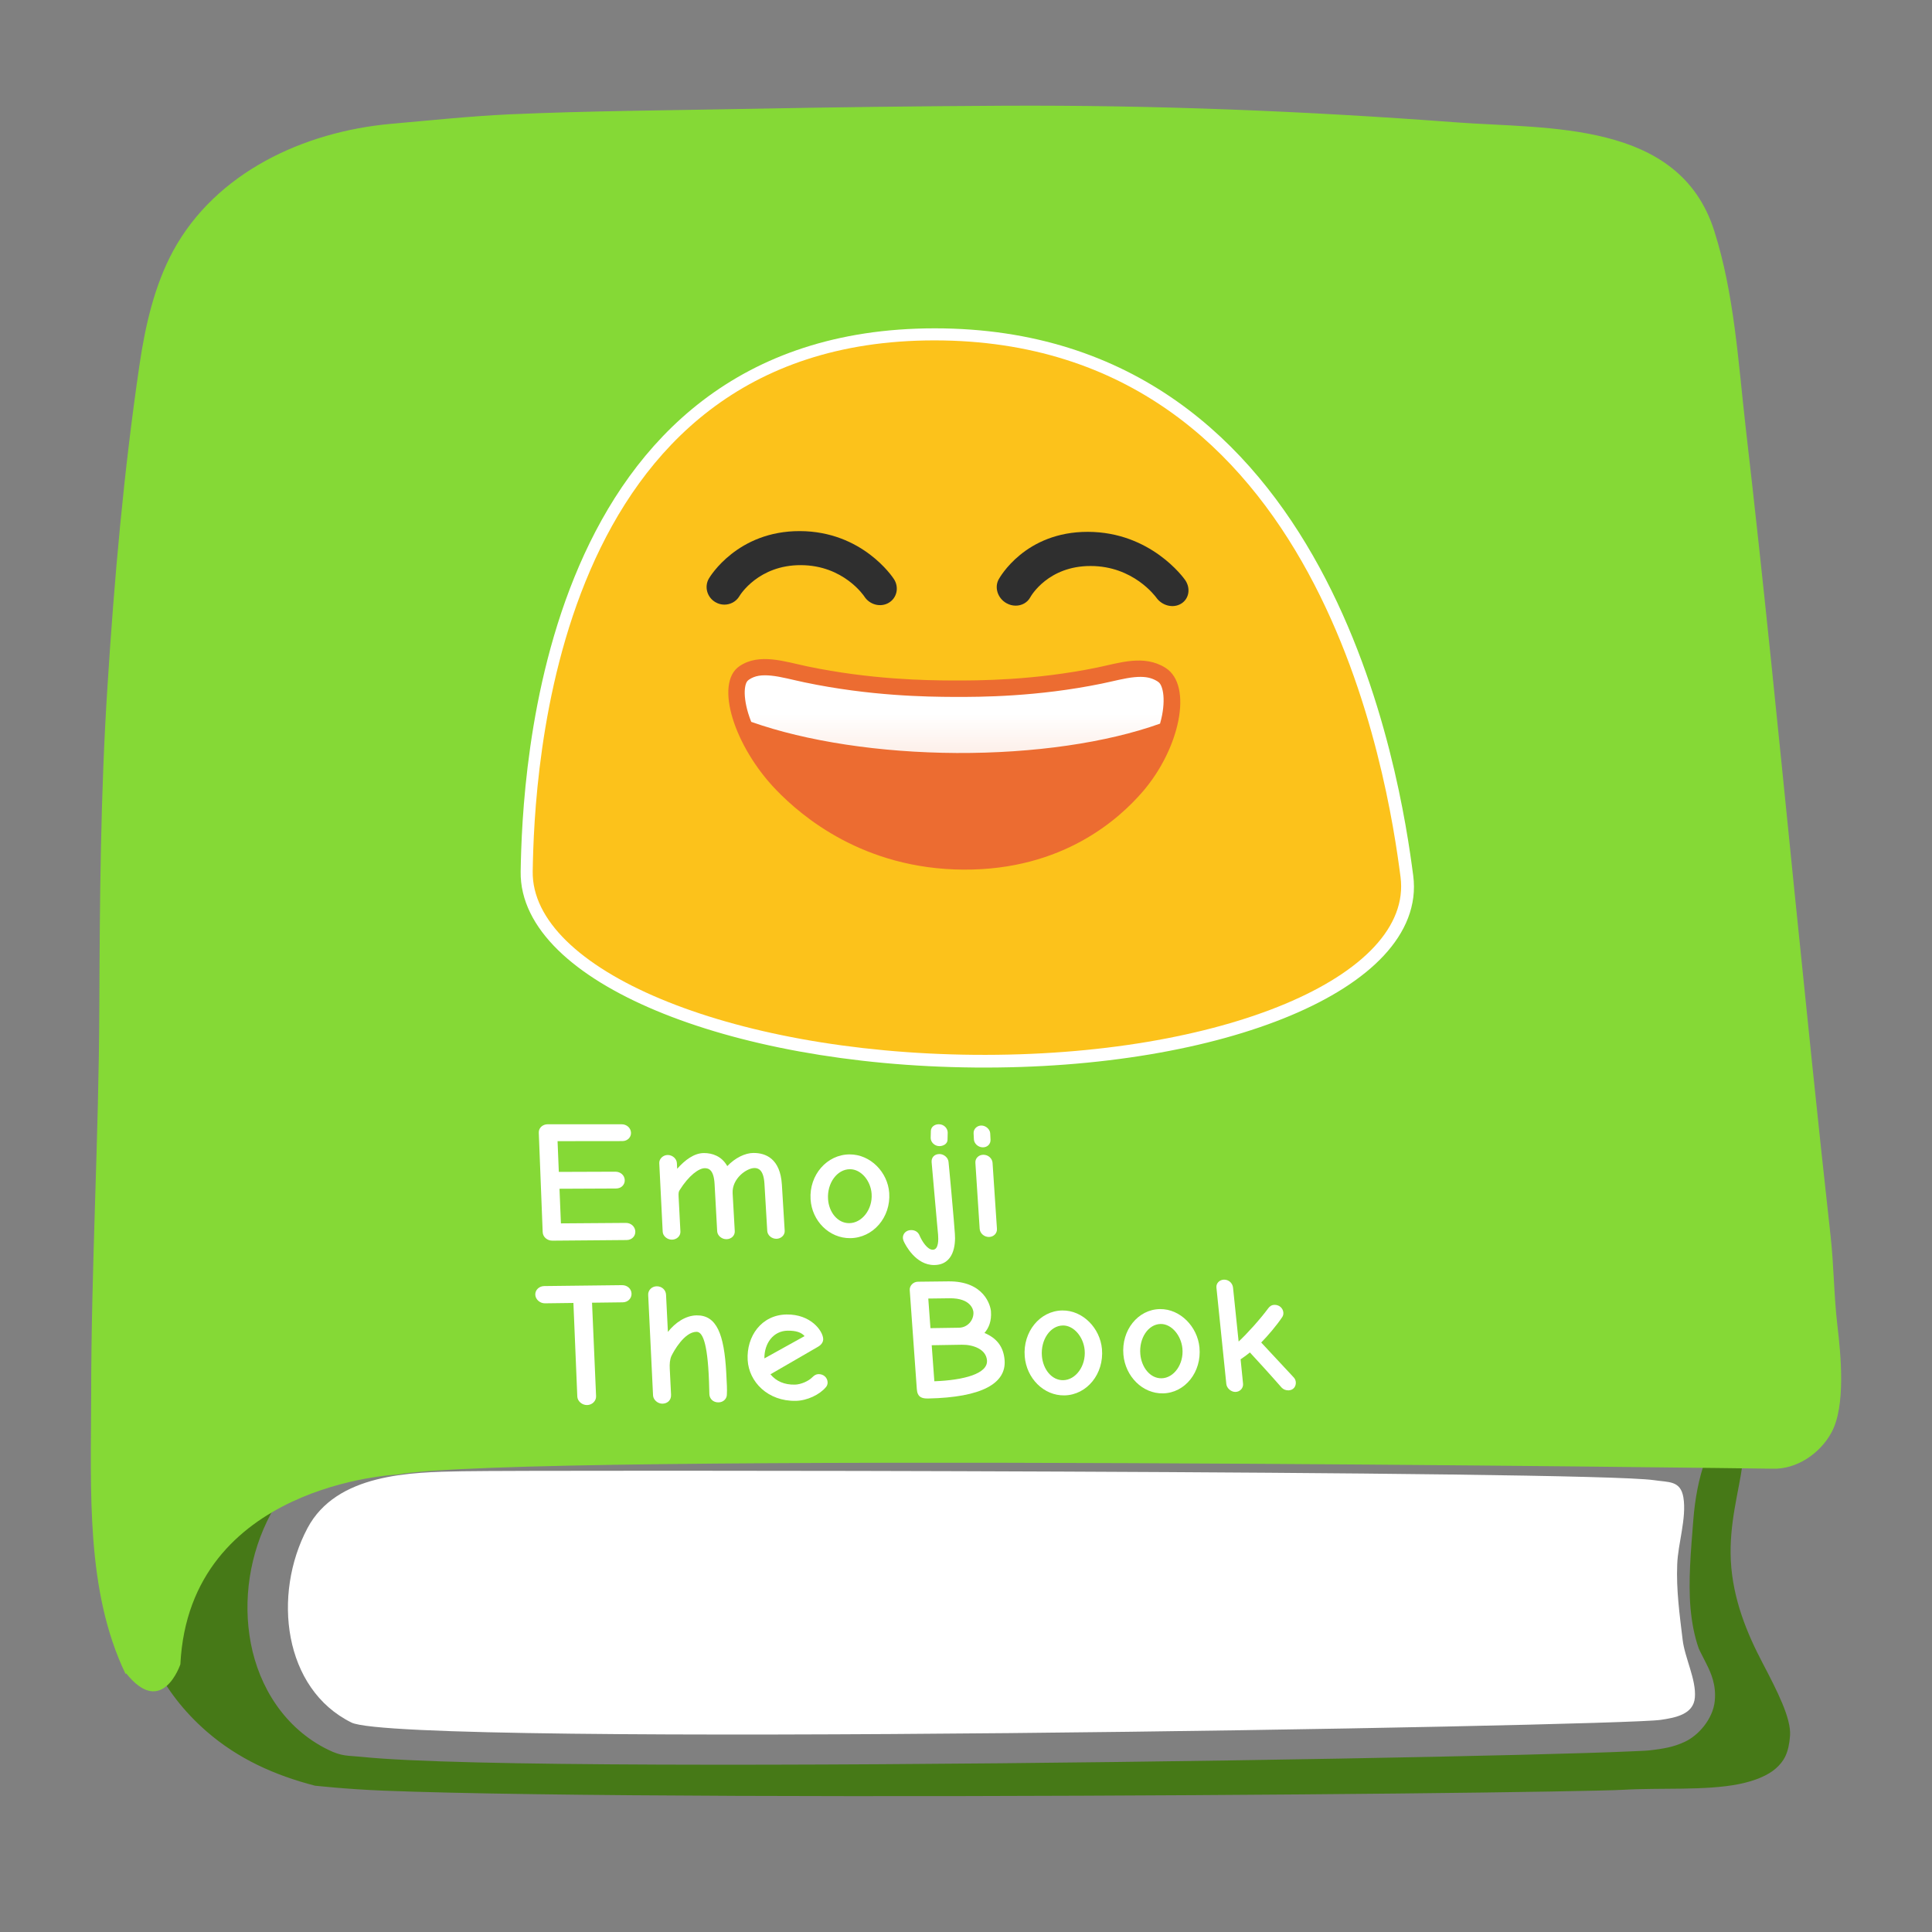 <?xml version="1.0" encoding="UTF-8" standalone="no"?>
<svg
   xmlns:dc="http://purl.org/dc/elements/1.1/"
   xmlns:cc="http://creativecommons.org/ns#"
   xmlns:rdf="http://www.w3.org/1999/02/22-rdf-syntax-ns#"
   xmlns:svg="http://www.w3.org/2000/svg"
   xmlns="http://www.w3.org/2000/svg"
   xmlns:xlink="http://www.w3.org/1999/xlink"
   xmlns:sodipodi="http://sodipodi.sourceforge.net/DTD/sodipodi-0.dtd"
   xmlns:inkscape="http://www.inkscape.org/namespaces/inkscape"
   width="128"
   height="128"
   style="enable-background:new 0 0 128 128;"
   version="1.1"
   id="svg14"
   sodipodi:docname="emoji_u1f4d7.svg"
   inkscape:version="0.92.2 (5c3e80d, 2017-08-06)">
  <rect width="100%" height="100%" fill="#808080" stroke="none"/>
  <defs
     id="defs18">
    <linearGradient
       gradientTransform="translate(2.222,-8.517)"
       inkscape:collect="always"
       xlink:href="#linearGradient4365"
       id="linearGradient4367"
       x1="95.743"
       y1="70.878"
       x2="95.743"
       y2="82.469"
       gradientUnits="userSpaceOnUse" />
    <linearGradient
       inkscape:collect="always"
       id="linearGradient4365">
      <stop
         style="stop-color:#ffffff;stop-opacity:1;"
         offset="0"
         id="stop4361" />
      <stop
         style="stop-color:#ffffff;stop-opacity:0.787"
         offset="1"
         id="stop4363" />
    </linearGradient>
  </defs>
  <sodipodi:namedview
     pagecolor="#ffffff"
     bordercolor="#666666"
     inkscape:document-rotation="0"
     borderopacity="1"
     objecttolerance="10"
     gridtolerance="10"
     guidetolerance="10"
     inkscape:pageopacity="0"
     inkscape:pageshadow="2"
     inkscape:window-width="1680"
     inkscape:window-height="987"
     id="namedview16"
     showgrid="false"
     inkscape:zoom="3.8504174"
     inkscape:cx="17.65081"
     inkscape:cy="59.182739"
     inkscape:window-x="0"
     inkscape:window-y="27"
     inkscape:window-maximized="1"
     inkscape:current-layer="text4436" />
  <path
     d="m 110.03,113.945 c -2.81,0.43 -83.36,1.85 -86.74,0.18 -4.51,-2.22 -5.26,-8.47 -2.92,-12.88 1.92,-3.62 6.84,-3.71 10.25,-3.77 5.16,-0.09 74.56,-0.05 78.96,0.59 0.98,0.15 1.76,0.01 1.95,1.15 0.22,1.36 -0.36,3.04 -0.41,4.43 -0.07,1.68 0.16,3.34 0.36,5 0.14,1.19 0.91,2.64 0.81,3.82 -0.09,1.13 -1.32,1.34 -2.26,1.48 z"
     style="fill:#ffffff"
     id="path2"
     inkscape:connector-curvature="0" />
  <path
     style="color:#000000;font-style:normal;font-variant:normal;font-weight:normal;font-stretch:normal;font-size:medium;line-height:normal;font-family:sans-serif;font-variant-ligatures:normal;font-variant-position:normal;font-variant-caps:normal;font-variant-numeric:normal;font-variant-alternates:normal;font-variant-east-asian:normal;font-feature-settings:normal;text-indent:0;text-align:start;text-decoration:none;text-decoration-line:none;text-decoration-style:solid;text-decoration-color:#000000;letter-spacing:normal;word-spacing:normal;text-transform:none;writing-mode:lr-tb;direction:ltr;text-orientation:mixed;dominant-baseline:auto;baseline-shift:baseline;text-anchor:start;white-space:normal;shape-padding:0;clip-rule:nonzero;display:inline;overflow:visible;visibility:visible;isolation:auto;mix-blend-mode:normal;color-interpolation:sRGB;color-interpolation-filters:linearRGB;solid-color:#000000;solid-opacity:1;vector-effect:none;fill:#467917;fill-opacity:1;fill-rule:nonzero;stroke:none;stroke-width:4;stroke-linecap:butt;stroke-linejoin:miter;stroke-miterlimit:4;stroke-dasharray:none;stroke-dashoffset:0;stroke-opacity:1;color-rendering:auto;image-rendering:auto;shape-rendering:auto;text-rendering:auto;enable-background:accumulate"
     d="M 66.5 9.014 C 60.809 9.044 55.109 9.115 49.418 9.225 C 44.2 9.325 39.007 9.354 33.848 9.582 C 31.32 9.698 28.709 9.975 26.076 10.207 C 20.795 10.683 15.647 13.145 13.229 17.586 C 13.229 17.586 13.227 17.588 13.227 17.588 L 13.227 17.59 C 12.157 19.567 11.583 22.011 11.219 24.486 C 10.19 31.47 9.563 38.525 9.115 45.611 L 9.115 45.613 C 8.66 52.626 8.61 59.686 8.58 66.781 L 8.58 66.783 C 8.55 75.437 8.041 84.004 8.041 92.494 L 8.041 92.496 C 8.036 96.783 7.886 101.083 8.545 104.904 C 9.204 108.725 10.58 112.005 13.691 114.715 L 13.693 114.717 C 15.773 116.523 18.185 117.614 20.879 118.309 L 20.881 118.309 L 20.883 118.309 C 20.847 118.299 22.838 118.533 25.398 118.635 C 27.959 118.736 31.388 118.813 35.387 118.869 C 43.384 118.982 53.664 119.013 63.949 118.994 C 74.234 118.975 84.526 118.908 92.559 118.826 C 100.592 118.745 106.543 118.638 107.541 118.578 C 109.987 118.433 112.986 118.646 115.199 118.203 C 116.306 117.982 117.146 117.614 117.662 117.156 C 118.177 116.699 118.51 116.169 118.596 114.986 C 118.673 113.842 117.75 112.041 116.781 110.188 C 115.743 108.217 114.805 105.947 114.672 103.408 L 114.672 103.406 L 114.672 103.402 C 114.55 100.922 115.206 98.819 115.438 97.045 L 115.674 95.238 L 117.494 95.307 C 118.172 95.332 119.177 94.703 119.58 93.955 L 119.584 93.949 L 119.586 93.943 C 119.755 93.635 119.974 92.581 119.98 91.42 C 119.986 90.259 119.857 88.994 119.744 88.039 C 119.496 85.931 119.496 83.929 119.293 82.107 L 119.293 82.105 C 118.441 74.462 117.67 66.826 116.891 59.197 L 116.891 59.195 C 115.86 48.973 114.851 38.772 113.674 28.594 L 113.674 28.592 C 113.165 24.143 112.901 19.787 111.664 15.9 C 110.721 12.939 108.792 11.799 105.938 11.07 C 103.083 10.342 99.501 10.35 96.311 10.109 C 86.346 9.363 76.49 8.964 66.5 9.014 z M 43.061 9.926 C 47.512 9.926 51.874 10.092 55.928 10.025 L 55.93 10.025 C 66.571 9.863 77.059 10.898 87.434 11.176 L 87.436 11.176 C 90.909 11.271 94.146 11.838 97.256 11.885 L 97.26 11.885 C 100.547 11.926 104.823 12.156 107.732 15.422 L 107.734 15.424 C 109.236 17.106 109.948 19.154 110.289 21.1 L 110.291 21.1 C 110.571 22.699 111.123 24.43 111.34 26.504 L 111.34 26.508 C 112.416 36.637 113.016 46.766 113.734 56.848 L 113.734 56.852 C 114.064 61.314 114.412 65.756 114.85 70.178 L 114.852 70.18 L 114.852 70.184 C 115.375 75.629 115.801 81.502 115.344 87.127 L 115.344 87.133 L 115.342 87.141 C 115.301 87.603 115.212 88.124 114.996 88.664 C 114.46 90.013 113.198 90.692 112.143 90.973 C 111.085 91.254 110.029 91.281 108.99 91.248 C 106.913 91.183 104.696 90.832 104.258 90.824 L 104.256 90.824 C 99.606 90.744 94.945 90.664 90.295 90.584 C 84.557 90.484 78.817 90.395 73.064 90.295 C 67.194 90.205 61.325 90.104 55.469 90.014 C 50.441 89.934 45.431 89.865 40.418 89.785 C 37.222 89.735 34.028 89.694 30.842 89.664 L 30.826 89.664 L 30.812 89.664 C 30.425 89.655 30.01 89.654 29.58 89.654 C 22.895 89.654 19.809 92.856 19.484 93.203 C 19.453 93.345 19.459 93.384 19.344 93.771 C 19.164 94.376 18.841 95.536 17.424 96.018 C 16.814 96.225 15.974 96.18 15.391 95.877 C 14.806 95.573 14.491 95.159 14.283 94.824 C 13.868 94.155 13.768 93.62 13.691 93.34 L 13.688 93.33 L 13.686 93.32 C 13.223 91.548 13.362 89.883 13.381 88.58 C 13.412 85.996 13.582 83.503 13.621 81.062 L 13.621 81.061 C 13.761 73.007 14.042 64.975 14.332 56.953 L 14.332 56.951 C 14.632 48.855 14.971 40.768 15.352 32.682 C 15.492 29.682 15.632 26.686 15.803 23.684 C 15.904 21.85 15.86 19.922 16.463 17.971 C 17.066 16.019 18.584 14.117 21.051 13.137 C 26.586 10.935 32.602 10.201 38.586 9.996 C 40.082 9.945 41.577 9.926 43.061 9.926 z M 107.658 92.105 C 108.424 92.117 109.023 92.151 109.533 92.225 L 109.537 92.225 C 109.66 92.242 110.086 92.239 110.711 92.383 C 111.337 92.528 112.331 93.013 112.826 93.947 L 112.834 93.959 L 112.84 93.973 C 113.287 94.844 113.258 95.971 112.992 96.711 L 112.992 96.713 L 112.99 96.717 C 112.54 97.958 112.294 99.319 112.184 100.73 C 112.022 102.802 111.845 104.745 112.002 106.559 C 112.002 106.559 112.002 106.561 112.002 106.561 C 112.091 107.517 112.257 108.397 112.547 109.219 C 112.587 109.331 112.804 109.725 113.072 110.27 C 113.341 110.815 113.707 111.596 113.611 112.654 L 113.611 112.662 L 113.611 112.67 C 113.487 113.934 112.486 114.983 111.664 115.379 C 110.842 115.775 110.134 115.849 109.645 115.922 C 109.159 115.996 108.797 115.999 108.041 116.033 C 107.28 116.068 106.264 116.104 105.02 116.143 C 102.531 116.22 99.137 116.305 95.133 116.389 C 87.125 116.556 76.681 116.722 66.217 116.822 C 55.752 116.922 45.269 116.957 37.172 116.861 C 33.123 116.814 29.673 116.734 27.098 116.611 C 25.81 116.55 24.744 116.479 23.902 116.391 C 23.061 116.303 22.668 116.384 21.725 115.918 C 18.843 114.499 17.169 111.752 16.619 108.881 C 16.07 106.01 16.535 102.935 17.936 100.307 C 17.936 100.307 17.936 100.305 17.936 100.305 C 19.179 97.952 21.328 96.487 23.516 95.605 C 25.705 94.723 27.988 94.38 29.914 94.346 L 29.916 94.346 C 32.306 94.304 51.184 93.606 69.82 93.002 C 79.138 92.7 88.433 92.42 95.684 92.256 C 99.309 92.174 102.422 92.122 104.781 92.109 C 105.96 92.103 106.892 92.094 107.658 92.105 z "
     id="path4327" />
  <path
     inkscape:connector-curvature="0"
     id="path8"
     style="fill:#85d936;fill-opacity:1"
     d="m 8.36,110.865 c 2.39,2.99 3.59,-0.6 3.59,-0.6 0.6,-11.97 14.36,-12.57 14.36,-12.57 8.08,-1.5 91.11,-0.39 91.11,-0.39 1.61,0.06 3.17,-1.01 3.92,-2.4 0.96,-1.76 0.62,-5.16 0.39,-7.11 -0.23,-1.95 -0.23,-3.95 -0.45,-5.92 -0.85,-7.63 -1.62,-15.26 -2.4,-22.89 -1.03,-10.22 -2.04,-20.43 -3.22,-30.63 -0.5,-4.37 -0.75,-8.86 -2.09,-13.07 -2.33,-7.32 -11,-6.72 -17.11,-7.18 -10.01,-0.75 -19.92,-1.15 -29.97,-1.1 -5.7,0.03 -11.41,0.1 -17.11,0.21 -5.2,0.1 -10.41,0.13 -15.62,0.36 -2.61,0.12 -5.25,0.4 -7.86,0.63 -5.78,0.52 -11.6,3.22 -14.43,8.42 -1.25,2.31 -1.85,4.98 -2.23,7.56 -1.04,7.07 -1.67,14.18 -2.12,21.3 -0.46,7.09 -0.51,14.19 -0.54,21.29 -0.03,8.58 -0.54,17.15 -0.54,25.72 -0.01,6.27 -0.37,12.9 2.28,18.41 z" />
  <path
     style="fill:none;fill-opacity:1;stroke:#ffffff;stroke-width:1.6;stroke-miterlimit:4;stroke-dasharray:none;stroke-opacity:1"
     d="m 61.93,22.553 c -25.446,0 -26.529,28.91 -26.635,35.197 -0.109,6.49 12.956,12.031 29.287,12.176 C 81.009,70.072 93.689,64.704 92.838,58.131 92.014,51.772 87.616,22.553 61.93,22.553 Z"
     id="path4337"
     inkscape:connector-curvature="0" />
  <g
     id="g4314"
     transform="matrix(0.442,0,0,0.442,33.633,19.748)"
     style="stroke-width:2.261">
    <path
       inkscape:connector-curvature="0"
       id="path4505"
       d="m 96.388,57.458 c 0.993,0.015 1.798,0.214 2.566,0.683 0,0 0.002,9e-6 0.002,9e-6 0.317,0.193 0.589,0.498 0.794,1.368 0.206,0.872 0.209,2.2 -0.102,3.711 -0.359,1.739 -1.132,3.709 -2.223,5.628 -6.809,1.1 -27.673,3.562 -60.126,-0.491 -1.233,-1.864 -2.173,-3.762 -2.703,-5.442 -0.475,-1.506 -0.619,-2.828 -0.513,-3.695 0.106,-0.865 0.343,-1.164 0.633,-1.353 0.944,-0.612 2.008,-0.751 3.523,-0.606 1.517,0.146 3.334,0.632 5.252,1.016 0,0 -0.002,-0.002 -0.002,-0.002 10.243,2.052 19.175,2.169 23.398,2.187 4.226,0.019 13.173,-0.018 23.253,-1.987 0,0 1.64e-4,0.002 1.64e-4,0.002 1.891,-0.369 3.67,-0.842 5.185,-0.976 0.379,-0.033 0.731,-0.048 1.062,-0.044 0,0 0,2e-6 0,2e-6"
       style="fill:#ffffff;fill-opacity:1;stroke:none;stroke-width:2.939;stroke-miterlimit:4;stroke-dasharray:none;stroke-opacity:1" />
    <path
       id="path2-3"
       style="fill:#fcc21b;stroke-width:2.261"
       d="m 63.968,6.342 c 58.066,0 68.007,66.051 69.869,80.427 1.924,14.857 -26.74,26.99 -63.873,26.662 C 33.047,113.104 3.509,100.58 3.756,85.909 3.995,71.697 6.445,6.342 63.968,6.342 c 0,0 0,0 0,0"
       inkscape:connector-curvature="0" />
    <path
       inkscape:connector-curvature="0"
       id="path32"
       style="fill:#2f2f2f;stroke-width:2.261"
       d="m 97.229,44.9 c 0.877,1.229 2.539,1.638 3.731,0.903 1.189,-0.734 1.444,-2.31 0.591,-3.542 -0.204,-0.295 -5.147,-7.199 -14.571,-7.221 -9.419,-0.022 -13.222,6.845 -13.387,7.138 -0.658,1.224 -0.128,2.828 1.176,3.558 0.445,0.25 0.911,0.367 1.379,0.368 0.897,0.003 1.753,-0.444 2.192,-1.256 0.112,-0.21 2.69,-4.705 9.058,-4.687 6.374,0.008 9.676,4.536 9.831,4.737 0,0 0,0 0,0" />
    <path
       inkscape:connector-curvature="0"
       id="path34"
       style="fill:#2f2f2f;stroke-width:2.261"
       d="m 31.147,45.585 c 0.42,0.249 0.886,0.365 1.331,0.367 0.91,0.003 1.782,-0.462 2.26,-1.27 0.103,-0.19 2.873,-4.668 9.205,-4.65 6.445,0.018 9.498,4.662 9.529,4.71 0.798,1.234 2.429,1.66 3.66,0.928 1.219,-0.722 1.571,-2.321 0.768,-3.547 -0.188,-0.294 -4.743,-7.172 -14.109,-7.194 -9.342,-0.022 -13.46,6.82 -13.629,7.112 -0.716,1.229 -0.271,2.817 0.986,3.545 0,0 0,0 0,0" />
    <path
       id="path10"
       style="fill:#ec6c31;fill-opacity:1;stroke:none;stroke-width:11.303;stroke-miterlimit:4;stroke-dasharray:none;stroke-opacity:1"
       d="m 34.749,55.173 c 2.979,-2.022 6.816,-0.665 10.206,0.041 9.479,1.977 17.774,2.091 21.757,2.108 3.985,0.017 12.294,-0.027 21.609,-1.932 3.338,-0.682 7.058,-2.016 10.297,0.042 4.133,2.624 2.16,12.093 -3.458,18.585 C 91.726,77.984 83.301,85.769 68.296,85.671 53.328,85.573 44.085,77.702 40.237,73.71 33.952,67.188 30.961,57.75 34.749,55.173 c 0,0 0,0 0,0"
       inkscape:connector-curvature="0" />
    <path
       id="path4314"
       d="m 94.971,56.782 c 0.947,0.014 1.714,0.214 2.448,0.681 0,0 0.002,9e-6 0.002,9e-6 0.303,0.193 0.563,0.495 0.761,1.364 0.198,0.871 0.205,2.197 -0.088,3.704 -0.079,0.408 -0.183,0.829 -0.304,1.258 -8.008,2.871 -18.953,4.454 -30.468,4.402 -11.481,-0.059 -22.541,-1.739 -30.811,-4.667 -0.171,-0.437 -0.325,-0.865 -0.45,-1.279 -0.457,-1.504 -0.598,-2.824 -0.498,-3.69 0.099,-0.863 0.323,-1.163 0.598,-1.351 0.9,-0.613 1.915,-0.751 3.361,-0.606 1.446,0.145 3.18,0.628 5.01,1.011 9.774,2.047 18.293,2.159 22.32,2.176 4.029,0.018 12.561,-0.019 22.167,-1.988 1.802,-0.369 3.497,-0.84 4.941,-0.973 0.361,-0.033 0.697,-0.049 1.013,-0.044 0,0 0,2e-6 0,2e-6"
       style="vector-effect:none;fill:url(#linearGradient4367);fill-opacity:1;stroke:none;stroke-width:1.763;stroke-linejoin:round;stroke-miterlimit:4;stroke-dasharray:none"
       inkscape:connector-curvature="0" />
  </g>
  <g
     id="text4436"
     style="font-style:normal;font-weight:normal;font-size:10.667px;line-height:89.8%;font-family:Sans;letter-spacing:0px;word-spacing:0px;fill:#ffffff;fill-opacity:1;stroke:none;stroke-width:0.2;stroke-linecap:butt;stroke-linejoin:miter;stroke-miterlimit:4;stroke-dasharray:none;stroke-opacity:1"
     aria-label="Emojipedia The Book"
     transform="translate(0.191,-0.486)">
    <path
       id="path4444"
       style="font-style:normal;font-variant:normal;font-weight:bold;font-stretch:normal;font-size:10.667px;line-height:89.8%;font-family:'Comic Neue';-inkscape-font-specification:'Comic Neue Bold';fill:#ffffff;fill-opacity:1;stroke:none;stroke-width:0.2;stroke-miterlimit:4;stroke-dasharray:none;stroke-opacity:1"
       d="m 36.971,81.537 c 0,0 -0.094,-2.293 -0.094,-2.293 0,0 3.748,-0.017 3.748,-0.017 0.344,-0.002 0.59,-0.25 0.575,-0.565 -0.015,-0.315 -0.283,-0.55 -0.626,-0.548 0,0 -3.742,0.013 -3.742,0.013 0,0 -0.083,-2.036 -0.083,-2.036 0,0 4.294,-0.005 4.294,-0.005 0.342,-4.16e-4 0.586,-0.257 0.572,-0.558 -0.015,-0.312 -0.282,-0.557 -0.624,-0.557 0,0 -4.891,0 -4.891,0 -0.345,0 -0.607,0.246 -0.595,0.56 0,0 0.258,6.586 0.258,6.586 0.013,0.32 0.297,0.569 0.645,0.566 0,0 4.916,-0.041 4.916,-0.041 0.345,-0.003 0.591,-0.255 0.576,-0.573 -0.015,-0.317 -0.285,-0.565 -0.629,-0.562 0,0 -4.3,0.031 -4.3,0.031"
       inkscape:connector-curvature="0" />
    <path
       id="path4446"
       style="font-style:normal;font-variant:normal;font-weight:bold;font-stretch:normal;font-size:10.667px;line-height:89.8%;font-family:'Comic Neue';-inkscape-font-specification:'Comic Neue Bold';fill:#ffffff;fill-opacity:1;stroke:none;stroke-width:0.2;stroke-miterlimit:4;stroke-dasharray:none;stroke-opacity:1"
       d="m 49.735,76.872 c -0.564,0.001 -1.219,0.325 -1.742,0.871 -0.375,-0.667 -1.001,-0.865 -1.544,-0.864 -0.653,0.001 -1.259,0.46 -1.775,1.042 0,0 -0.02,-0.38 -0.02,-0.38 -0.014,-0.279 -0.282,-0.535 -0.61,-0.534 -0.304,6.78e-4 -0.571,0.258 -0.557,0.538 0,0 0.227,4.545 0.227,4.545 0.015,0.294 0.308,0.53 0.614,0.527 0.318,-0.003 0.575,-0.243 0.56,-0.537 0,0 -0.12,-2.321 -0.12,-2.321 -0.013,-0.247 0.008,-0.326 0.064,-0.416 0.617,-0.989 1.283,-1.46 1.67,-1.461 0.254,-8.13e-4 0.598,0.098 0.65,1.047 0,0 0.172,3.132 0.172,3.132 0.016,0.293 0.309,0.528 0.612,0.525 0.328,-0.003 0.569,-0.242 0.553,-0.534 0,0 -0.141,-2.502 -0.141,-2.502 -0.055,-0.983 0.929,-1.677 1.446,-1.679 0.24,-7.68e-4 0.606,0.098 0.662,1.044 0,0 0.185,3.121 0.185,3.121 0.017,0.292 0.297,0.526 0.61,0.523 0.301,-0.003 0.564,-0.241 0.546,-0.532 0,0 -0.186,-3.05 -0.186,-3.05 -0.106,-1.743 -1.085,-2.106 -1.876,-2.104 0,0 -4e-6,0 -4e-6,0"
       inkscape:connector-curvature="0" />
    <path
       id="path4448"
       style="font-style:normal;font-variant:normal;font-weight:bold;font-stretch:normal;font-size:10.667px;line-height:89.8%;font-family:'Comic Neue';-inkscape-font-specification:'Comic Neue Bold';fill:#ffffff;fill-opacity:1;stroke:none;stroke-width:0.2;stroke-miterlimit:4;stroke-dasharray:none;stroke-opacity:1"
       d="m 56.139,82.517 c 1.512,-0.013 2.697,-1.381 2.583,-2.998 -0.096,-1.368 -1.24,-2.554 -2.622,-2.551 -1.505,0.003 -2.69,1.367 -2.588,2.978 0.09,1.428 1.23,2.583 2.627,2.571 0,0 0,0 0,0 m -0.02,-4.568 c 0.734,-0.002 1.377,0.757 1.437,1.631 0.071,1.031 -0.639,1.937 -1.483,1.943 -0.775,0.006 -1.348,-0.727 -1.404,-1.595 -0.068,-1.055 0.596,-1.976 1.45,-1.979 0,0 0,0 0,0"
       inkscape:connector-curvature="0" />
    <path
       id="path4450"
       style="font-style:normal;font-variant:normal;font-weight:bold;font-stretch:normal;font-size:10.667px;line-height:89.8%;font-family:'Comic Neue';-inkscape-font-specification:'Comic Neue Bold';fill:#ffffff;fill-opacity:1;stroke:none;stroke-width:0.2;stroke-miterlimit:4;stroke-dasharray:none;stroke-opacity:1"
       d="m 60.739,82.356 c -0.087,-0.222 -0.275,-0.376 -0.57,-0.374 -0.343,0.003 -0.561,0.26 -0.541,0.539 0.005,0.067 0.034,0.145 0.049,0.189 0.113,0.256 0.802,1.601 2.031,1.588 1.297,-0.014 1.42,-1.34 1.364,-2.072 -0.012,-0.155 -0.12,-1.582 -0.234,-2.772 -0.087,-0.989 -0.179,-1.899 -0.186,-1.986 -0.022,-0.284 -0.308,-0.524 -0.6,-0.524 -0.339,7.47e-4 -0.544,0.231 -0.521,0.538 0.012,0.164 0.125,1.361 0.225,2.551 0.092,1.083 0.194,2.124 0.204,2.258 0.022,0.289 0.05,0.99 -0.351,0.993 -0.354,0.003 -0.701,-0.54 -0.871,-0.928 0,0 -4e-6,0 -4e-6,0 m 1.859,-6.831 c 0.003,-0.261 -0.228,-0.555 -0.589,-0.555 -0.268,0 -0.512,0.163 -0.527,0.436 0,0 -0.012,0.469 -0.012,0.469 -0.003,0.273 0.251,0.546 0.578,0.545 0.245,-3.97e-4 0.537,-0.143 0.539,-0.426 0,0 0.011,-0.468 0.011,-0.468"
       inkscape:connector-curvature="0" />
    <path
       id="path4452"
       style="font-style:normal;font-variant:normal;font-weight:bold;font-stretch:normal;font-size:10.667px;line-height:89.8%;font-family:'Comic Neue';-inkscape-font-specification:'Comic Neue Bold';fill:#ffffff;fill-opacity:1;stroke:none;stroke-width:0.2;stroke-miterlimit:4;stroke-dasharray:none;stroke-opacity:1"
       d="m 65.569,77.525 c -0.024,-0.294 -0.286,-0.534 -0.611,-0.533 -0.313,7.1e-4 -0.55,0.241 -0.527,0.536 0,0 0.284,4.374 0.284,4.374 0.023,0.299 0.3,0.54 0.615,0.537 0.315,-0.003 0.553,-0.248 0.529,-0.546 0,0 -0.291,-4.369 -0.291,-4.369 m -0.649,-1.023 c 0.313,-5.38e-4 0.527,-0.218 0.515,-0.512 0,0 -0.021,-0.413 -0.021,-0.413 -0.009,-0.26 -0.284,-0.521 -0.585,-0.521 -0.289,2.8e-5 -0.526,0.228 -0.516,0.51 0,0 0.02,0.402 0.02,0.402 0.011,0.283 0.285,0.533 0.587,0.532 0,0 0,0 0,0"
       inkscape:connector-curvature="0" />
    <path
       id="path4464"
       style="font-style:normal;font-variant:normal;font-weight:bold;font-stretch:normal;font-size:10.667px;line-height:89.8%;font-family:'Comic Neue';-inkscape-font-specification:'Comic Neue Bold';fill:#ffffff;fill-opacity:1;stroke:none;stroke-width:0.2;stroke-miterlimit:4;stroke-dasharray:none;stroke-opacity:1"
       d="m 41.018,85.631 c 0,0 -5.153,0.06 -5.153,0.06 -0.326,0.004 -0.604,0.249 -0.592,0.573 0.012,0.312 0.311,0.574 0.637,0.57 0,0 1.889,-0.024 1.889,-0.024 0,0 0.258,6.202 0.258,6.202 0.013,0.305 0.314,0.57 0.653,0.563 0.339,-0.007 0.604,-0.282 0.591,-0.587 0,0 -0.268,-6.194 -0.268,-6.194 0,0 2.037,-0.026 2.037,-0.026 0.347,-0.004 0.595,-0.272 0.58,-0.582 -0.015,-0.321 -0.286,-0.559 -0.632,-0.555 0,0 0,0 0,0"
       inkscape:connector-curvature="0" />
    <path
       id="path4466"
       style="font-style:normal;font-variant:normal;font-weight:bold;font-stretch:normal;font-size:10.667px;line-height:89.8%;font-family:'Comic Neue';-inkscape-font-specification:'Comic Neue Bold';fill:#ffffff;fill-opacity:1;stroke:none;stroke-width:0.2;stroke-miterlimit:4;stroke-dasharray:none;stroke-opacity:1"
       d="m 47.967,92.864 c 0.019,-0.326 -0.004,-0.743 -0.043,-1.449 -0.14,-2.546 -0.637,-3.801 -1.962,-3.783 -0.725,0.01 -1.416,0.48 -1.903,1.097 0,0 -0.123,-2.469 -0.123,-2.469 -0.015,-0.298 -0.262,-0.558 -0.619,-0.554 -0.333,0.004 -0.579,0.27 -0.564,0.568 0,0 0.322,6.661 0.322,6.661 0.014,0.292 0.314,0.555 0.625,0.548 0.323,-0.007 0.586,-0.222 0.568,-0.595 0,0 -0.086,-1.732 -0.086,-1.732 -0.016,-0.313 0.008,-0.592 0.107,-0.825 0.157,-0.327 0.858,-1.596 1.658,-1.608 0.283,-0.004 0.68,0.289 0.813,2.793 0.039,0.73 0.031,1.044 0.047,1.346 0.016,0.302 0.251,0.542 0.609,0.535 0.321,-0.006 0.555,-0.244 0.551,-0.534 0,0 -4e-6,0 -4e-6,0"
       inkscape:connector-curvature="0" />
    <path
       id="path4468"
       style="font-style:normal;font-variant:normal;font-weight:bold;font-stretch:normal;font-size:10.667px;line-height:89.8%;font-family:'Comic Neue';-inkscape-font-specification:'Comic Neue Bold';fill:#ffffff;fill-opacity:1;stroke:none;stroke-width:0.2;stroke-miterlimit:4;stroke-dasharray:none;stroke-opacity:1"
       d="m 53.645,91.715 c -0.251,0.27 -0.773,0.499 -1.174,0.506 -0.695,0.013 -1.234,-0.219 -1.617,-0.685 0,0 3.151,-1.824 3.151,-1.824 0.245,-0.141 0.354,-0.337 0.342,-0.531 -0.034,-0.536 -0.828,-1.629 -2.425,-1.607 -1.663,0.023 -2.667,1.446 -2.578,3.021 0.082,1.442 1.335,2.739 3.193,2.701 0.756,-0.015 1.572,-0.413 1.979,-0.894 0.08,-0.082 0.132,-0.21 0.124,-0.348 -0.02,-0.31 -0.277,-0.536 -0.604,-0.529 -0.158,0.003 -0.286,0.086 -0.389,0.191 0,0 0,0 0,0 m -3.195,-1.232 c -0.01,-1.011 0.6,-1.823 1.536,-1.837 0.558,-0.008 0.917,0.112 1.126,0.36 0,0 -2.662,1.477 -2.662,1.477"
       inkscape:connector-curvature="0" />
    <path
       id="path4470"
       style="font-style:normal;font-variant:normal;font-weight:bold;font-stretch:normal;font-size:10.667px;line-height:89.8%;font-family:'Comic Neue';-inkscape-font-specification:'Comic Neue Bold';fill:#ffffff;fill-opacity:1;stroke:none;stroke-width:0.2;stroke-miterlimit:4;stroke-dasharray:none;stroke-opacity:1"
       d="m 61.302,93.14 c 3.564,-0.072 5.186,-1.005 5.064,-2.545 -0.069,-0.869 -0.504,-1.449 -1.334,-1.797 0.282,-0.32 0.481,-0.784 0.43,-1.436 -0.028,-0.359 -0.428,-2.01 -2.829,-1.982 0,0 -2.01,0.023 -2.01,0.023 -0.308,0.004 -0.563,0.265 -0.542,0.557 0,0 0.47,6.565 0.47,6.565 0.038,0.527 0.333,0.624 0.752,0.615 0,0 0,0 0,0 m 0.233,-3.529 c 0,0 1.995,-0.033 1.995,-0.033 0.722,-0.012 1.608,0.279 1.668,1.037 0.069,0.884 -1.537,1.312 -3.487,1.384 0,0 -0.175,-2.388 -0.175,-2.388 m -0.227,-3.093 c 0,0 1.408,-0.018 1.408,-0.018 1.416,-0.018 1.571,0.766 1.582,0.912 0.039,0.506 -0.358,1.03 -0.961,1.039 0,0 -1.885,0.028 -1.885,0.028 0,0 -0.144,-1.961 -0.144,-1.961"
       inkscape:connector-curvature="0" />
    <path
       id="path4472"
       style="font-style:normal;font-variant:normal;font-weight:bold;font-stretch:normal;font-size:10.667px;line-height:89.8%;font-family:'Comic Neue';-inkscape-font-specification:'Comic Neue Bold';fill:#ffffff;fill-opacity:1;stroke:none;stroke-width:0.2;stroke-miterlimit:4;stroke-dasharray:none;stroke-opacity:1"
       d="m 70.336,92.934 c 1.487,-0.03 2.625,-1.431 2.481,-3.07 -0.122,-1.387 -1.271,-2.575 -2.631,-2.556 -1.48,0.021 -2.619,1.417 -2.486,3.049 0.118,1.447 1.262,2.605 2.636,2.577 0,0 0,0 0,0 m -0.112,-4.632 c 0.722,-0.011 1.37,0.752 1.447,1.637 0.091,1.045 -0.589,1.972 -1.42,1.988 -0.762,0.015 -1.34,-0.722 -1.413,-1.601 -0.089,-1.069 0.547,-2.011 1.386,-2.023 0,0 0,0 0,0"
       inkscape:connector-curvature="0" />
    <path
       id="path4474"
       style="font-style:normal;font-variant:normal;font-weight:bold;font-stretch:normal;font-size:10.667px;line-height:89.8%;font-family:'Comic Neue';-inkscape-font-specification:'Comic Neue Bold';fill:#ffffff;fill-opacity:1;stroke:none;stroke-width:0.2;stroke-miterlimit:4;stroke-dasharray:none;stroke-opacity:1"
       d="m 76.86,92.801 c 1.465,-0.03 2.574,-1.42 2.416,-3.047 -0.133,-1.376 -1.277,-2.556 -2.616,-2.538 -1.459,0.02 -2.568,1.406 -2.422,3.026 0.129,1.436 1.268,2.586 2.621,2.558 0,0 0,0 0,0 m -0.153,-4.597 c 0.711,-0.011 1.357,0.746 1.441,1.625 0.099,1.037 -0.563,1.957 -1.381,1.973 -0.751,0.014 -1.327,-0.716 -1.407,-1.59 -0.097,-1.061 0.52,-1.996 1.348,-2.008 0,0 0,0 0,0"
       inkscape:connector-curvature="0" />
    <path
       id="path4476"
       style="font-style:normal;font-variant:normal;font-weight:bold;font-stretch:normal;font-size:10.667px;line-height:89.8%;font-family:'Comic Neue';-inkscape-font-specification:'Comic Neue Bold';fill:#ffffff;fill-opacity:1;stroke:none;stroke-width:0.2;stroke-miterlimit:4;stroke-dasharray:none;stroke-opacity:1"
       d="m 85.473,91.691 c -0.447,-0.481 -1.239,-1.333 -2.106,-2.26 0.421,-0.427 1.027,-1.133 1.388,-1.678 0.049,-0.067 0.094,-0.177 0.079,-0.32 -0.03,-0.285 -0.278,-0.502 -0.582,-0.497 -0.203,0.003 -0.328,0.103 -0.417,0.226 -0.526,0.712 -1.392,1.676 -1.964,2.206 0,0 -0.37,-3.571 -0.37,-3.571 -0.029,-0.285 -0.269,-0.535 -0.597,-0.531 -0.295,0.004 -0.532,0.237 -0.504,0.522 0,0 0.656,6.391 0.656,6.391 0.028,0.279 0.316,0.531 0.602,0.526 0.32,-0.006 0.534,-0.268 0.506,-0.547 0,0 -0.162,-1.614 -0.162,-1.614 0.149,-0.103 0.384,-0.263 0.615,-0.456 0.37,0.394 1.395,1.521 2.105,2.332 0.115,0.12 0.281,0.184 0.451,0.181 0.329,-0.007 0.517,-0.267 0.485,-0.567 -0.016,-0.156 -0.107,-0.265 -0.183,-0.341 0,0 7e-6,0 7e-6,0"
       inkscape:connector-curvature="0" />
  </g>
</svg>
